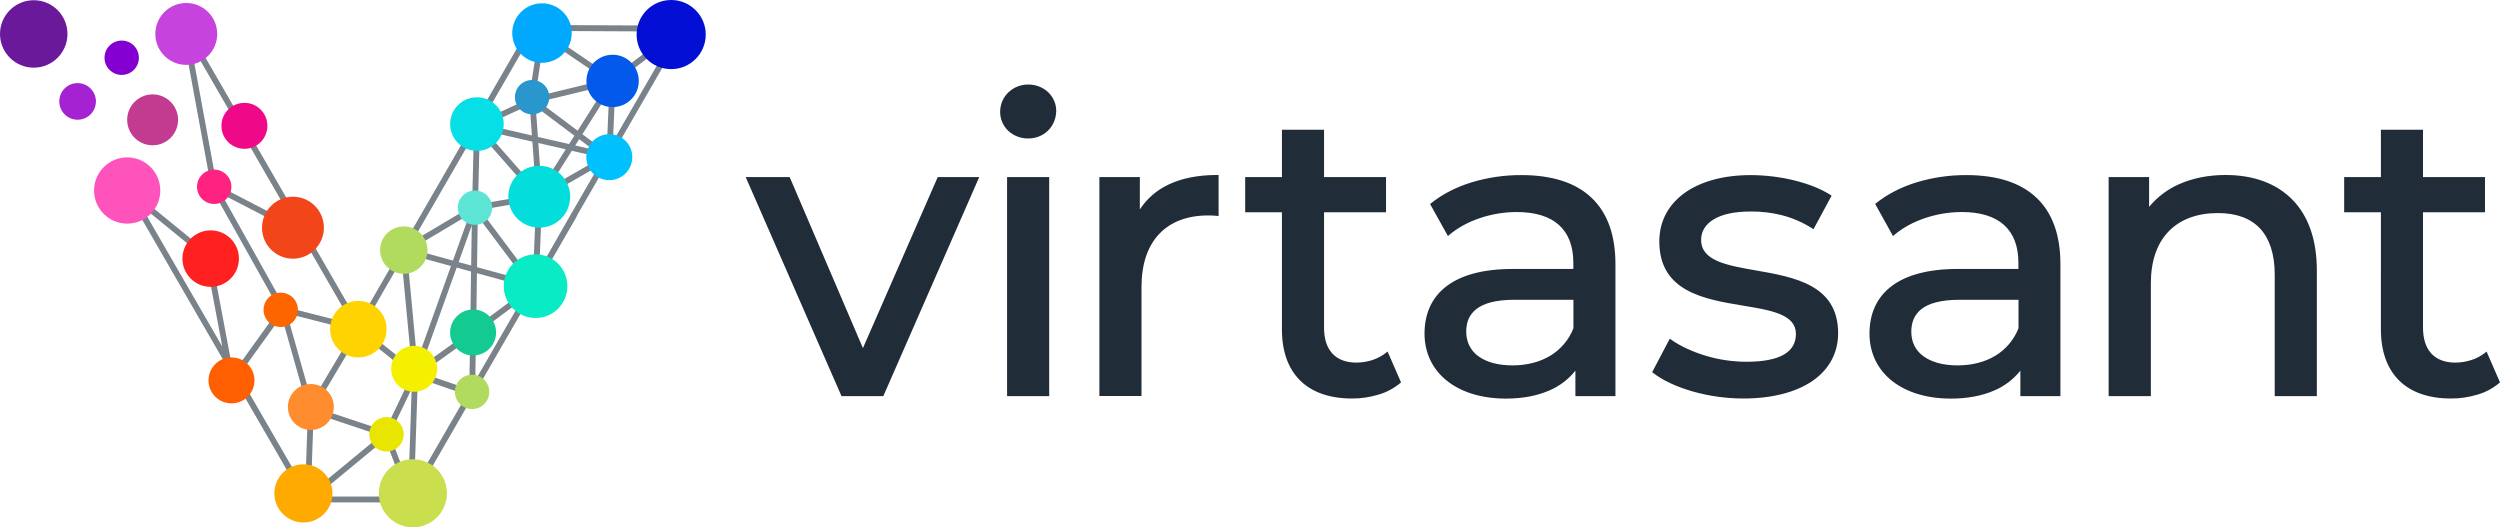 <?xml version="1.0" encoding="utf-8"?>
<!-- Generator: Adobe Illustrator 26.5.0, SVG Export Plug-In . SVG Version: 6.00 Build 0)  -->
<svg version="1.1" id="Layer_1" xmlns="http://www.w3.org/2000/svg" xmlns:xlink="http://www.w3.org/1999/xlink" x="0px" y="0px"
	 viewBox="20.3 4 2415.9 509.6" style="enable-background:new 0 0 2455 512;" xml:space="preserve">
<style type="text/css">
	.st0{fill:#7A828A;}
	.st1{fill-rule:evenodd;clip-rule:evenodd;fill:#6B199B;}
	.st2{fill-rule:evenodd;clip-rule:evenodd;fill:#C643DE;}
	.st3{fill-rule:evenodd;clip-rule:evenodd;fill:#A422D1;}
	.st4{fill-rule:evenodd;clip-rule:evenodd;fill:#C33B90;}
	.st5{fill-rule:evenodd;clip-rule:evenodd;fill:#FE53BB;}
	.st6{fill-rule:evenodd;clip-rule:evenodd;fill:#FFAA01;}
	.st7{fill-rule:evenodd;clip-rule:evenodd;fill:#030FD4;}
	.st8{fill-rule:evenodd;clip-rule:evenodd;fill:#CADE4E;}
	.st9{fill-rule:evenodd;clip-rule:evenodd;fill:#FF2020;}
	.st10{fill-rule:evenodd;clip-rule:evenodd;fill:#FF8C2E;}
	.st11{fill-rule:evenodd;clip-rule:evenodd;fill:#F2451A;}
	.st12{fill-rule:evenodd;clip-rule:evenodd;fill:#FFD300;}
	.st13{fill-rule:evenodd;clip-rule:evenodd;fill:#13CA91;}
	.st14{fill-rule:evenodd;clip-rule:evenodd;fill:#00A9FE;}
	.st15{fill-rule:evenodd;clip-rule:evenodd;fill:#B1DB5F;}
	.st16{fill-rule:evenodd;clip-rule:evenodd;fill:#E8E500;}
	.st17{fill-rule:evenodd;clip-rule:evenodd;fill:#FF5F01;}
	.st18{fill-rule:evenodd;clip-rule:evenodd;fill:#00C0FE;}
	.st19{fill-rule:evenodd;clip-rule:evenodd;fill:#03DDDC;}
	.st20{fill-rule:evenodd;clip-rule:evenodd;fill:#08EBC5;}
	.st21{fill-rule:evenodd;clip-rule:evenodd;fill:#07DFE6;}
	.st22{fill-rule:evenodd;clip-rule:evenodd;fill:#0359EA;}
	.st23{fill-rule:evenodd;clip-rule:evenodd;fill:#2997CE;}
	.st24{fill-rule:evenodd;clip-rule:evenodd;fill:#5CE5D5;}
	.st25{fill-rule:evenodd;clip-rule:evenodd;fill:#F5F000;}
	.st26{fill-rule:evenodd;clip-rule:evenodd;fill:#FF2281;}
	.st27{fill-rule:evenodd;clip-rule:evenodd;fill:#8400D1;}
	.st28{fill-rule:evenodd;clip-rule:evenodd;fill:#FC6500;}
	.st29{fill-rule:evenodd;clip-rule:evenodd;fill:#EF0888;}
	.st30{fill:#202D38;}
</style>
<g>
	<path class="st0" d="M479.4,383.3l97.4-168.6l1.7-3.5L683.9,28.8l-151-0.7L366.8,315.9L201.4,29.5l-5.3,1.9l28.3,153.6l0.3,0.9
		l65.4,116.8L248,361.2l-4.3-7.4l-19.2-102.1l-1-1.7L145,185.9l-4.2,3.7l16.3,25.7l158.5,274.2h102.4l60.8-105.2L479.4,383.3z
		 M360.9,317.2l-65.6-16.7l-61-109.1l77.1,39.9L360.9,317.2z M396.9,423.9l21.2-44.2l-3,91.8L396.9,423.9z M366.8,327.3l0.8-1.4
		l50.6,40.4l-25.9,54l-67.4-22.5L366.8,327.3L366.8,327.3z M456.1,261.1l-32.7,91.3l-9.7-103L456.1,261.1z M417.7,244.7l56.3-33.5
		L458,255.8L417.7,244.7z M323.4,403.2l64.7,21.6l-67.4,55.6L323.4,403.2z M474.7,323.9l-47.2,33.9l34.1-95.2l13.9,3.8L474.7,323.9z
		 M474.6,331l-0.8,49.3l-45.8-15.8L474.6,331z M463.5,257.3l12.7-35.4l-0.6,38.7L463.5,257.3z M482,213.1l46.5,62l-47.2-12.9
		L482,213.1z M535.9,192.2l-53.7,9.2l1.7-68.4L535.9,192.2z M489.2,130.4l45.6,10.5l3.2,45L489.2,130.4z M540.5,142.2l26.5,6.1
		l-23.4,37L540.5,142.2z M540.1,136.3l-2.1-29.2l37.4,28l-5.2,8.1L540.1,136.3z M578.5,130.3l-37.2-27.9l64.9-15.7L578.5,130.3z
		 M609,92.7l-2.5,58.5l-23.4-17.5L609,92.7z M580,138.5l13.5,10.1l-17.3-4L580,138.5z M615.1,83.7l54.4-41.3l-56.9,98.4L615.1,83.7z
		 M612.2,78.7l-65-44.1l0.1-0.7l123.3,0.6L612.2,78.7z M546.2,40.8L605.4,81l-67.9,16.5L546.2,40.8z M534.3,134.9L490,124.7
		l42.2-19.4L534.3,134.9z M476.5,203.1l-57.9,34.4l59.6-103.2L476.5,203.1z M418.3,359.1l-47.9-38.2l38-65.9L418.3,359.1z
		 M362.4,323.4l-40.8,68.8l-24.1-85.3L362.4,323.4z M392.6,428.4l21.1,55.4h-88.2L392.6,428.4z M424.1,369.3l47.3,16.3l-50.8,87.9
		L424.1,369.3z M481.2,268l50.3,13.8l0,0l-51,37.9L481.2,268z M484.3,206.8l54.1-9.3l-3.2,77.1L484.3,206.8z M572.9,149.7l28.5,6.6
		L550,185.9L572.9,149.7z M531.7,98.2l0.1,1.1l-45.4,20.8l49.8-86.3l5.4,0l-9.9,63.7L531.7,98.2z M204.7,46.6l101.4,175.6
		l-76.4-39.6L204.7,46.6z M292.4,309.4l25.5,90.3l-2.7,77.7l-64-110.8L292.4,309.4z M161.9,212.3l-6.9-10.9l64.1,52.3l16,85.2
		L162,212.4L161.9,212.3z M480.3,326.8l44-32.6l-44.7,77.4L480.3,326.8z M541.4,264.7l2.8-68.9l54.9-31.6l-30.3,52.4l-0.9,1.6
		L541.4,264.7z"/>
	<path class="st1" d="M52.9,4.2c-18,0-32.6,14.6-32.6,32.6s14.6,32.6,32.6,32.6s32.6-14.6,32.6-32.6S70.9,4.2,52.9,4.2L52.9,4.2z"/>
	<path class="st2" d="M200.3,6.9c-16.5,0-29.9,13.4-29.9,29.9c0,16.5,13.4,29.9,29.9,29.9s29.9-13.4,29.9-29.9c0,0,0,0,0,0
		C230.2,20.3,216.8,6.9,200.3,6.9C200.3,6.9,200.3,6.9,200.3,6.9z"/>
	<path class="st3" d="M95.3,84.3c-9.8,0-17.7,7.9-17.7,17.7s7.9,17.7,17.7,17.7S113,111.8,113,102l0,0
		C113,92.3,105.1,84.3,95.3,84.3z"/>
	<path class="st4" d="M167.8,95.2c-13.6,0-24.6,11-24.6,24.6s11,24.6,24.6,24.6s24.6-11,24.6-24.6S181.3,95.2,167.8,95.2L167.8,95.2
		z"/>
	<path class="st5" d="M143.2,156.1c-17.7,0-32,14.3-32,32s14.3,32,32,32c17.7,0,32-14.3,32-32l0,0
		C175.2,170.4,160.9,156.1,143.2,156.1z"/>
	<path class="st6" d="M313.5,452.7c15.5,0,28.1,12.6,28.1,28.1c0,15.5-12.6,28.1-28.1,28.1c-15.5,0-28.1-12.6-28.1-28.1
		C285.4,465.3,297.9,452.7,313.5,452.7C313.4,452.7,313.4,452.7,313.5,452.7z"/>
	<path class="st7" d="M668.9,4c-18.4,0-33.4,14.9-33.4,33.4s14.9,33.4,33.4,33.4c18.4,0,33.4-14.9,33.4-33.4v0
		C702.3,19,687.3,4,668.9,4z"/>
	<path class="st8" d="M419.3,513.6c18.1,0,32.9-14.7,32.9-32.9c0-18.1-14.7-32.9-32.9-32.9c-18.1,0-32.9,14.7-32.9,32.9
		C386.4,498.9,401.1,513.6,419.3,513.6C419.3,513.6,419.3,513.6,419.3,513.6z"/>
	<path class="st9" d="M223.9,226.6c-15.1,0-27.3,12.2-27.3,27.3c0,15.1,12.2,27.3,27.3,27.3c15.1,0,27.3-12.2,27.3-27.3
		c0,0,0,0,0-0.1C251.2,238.8,238.9,226.6,223.9,226.6z"/>
	<path class="st10" d="M320.7,375.1c-12.3,0-22.2,9.9-22.2,22.2c0,12.3,9.9,22.2,22.2,22.2c12.3,0,22.2-9.9,22.2-22.2
		C342.9,385,333,375.1,320.7,375.1z"/>
	<path class="st11" d="M303.4,194.1c16.5,0,29.9,13.4,29.9,29.9S319.9,254,303.4,254s-29.9-13.4-29.9-29.9S286.9,194.1,303.4,194.1
		C303.4,194.1,303.4,194.1,303.4,194.1z"/>
	<path class="st12" d="M366.6,349.4c15.1,0,27.3-12.2,27.3-27.3c0-15.1-12.2-27.3-27.3-27.3c-15.1,0-27.3,12.2-27.3,27.3
		C339.3,337.2,351.5,349.4,366.6,349.4L366.6,349.4z"/>
	<path class="st13" d="M477.5,303.1c-12.6,0-22.8,10.5-22.2,23.3c0.5,11.3,9.8,20.6,21.1,21.1c12.7,0.6,23.3-9.6,23.3-22.2l0,0
		C499.7,313.1,489.8,303.1,477.5,303.1z"/>
	<path class="st14" d="M544.1,7.2c-15.9,0-28.8,12.9-28.8,28.7c0,15.9,12.9,28.8,28.7,28.8c15.9,0,28.8-12.9,28.8-28.7c0,0,0,0,0,0
		C572.9,20.1,560,7.2,544.1,7.2z"/>
	<path class="st15" d="M410.5,222.8c-12.7,0-22.9,10.3-22.9,22.9s10.3,22.9,22.9,22.9c12.7,0,22.9-10.3,22.9-22.9c0,0,0,0,0,0
		C433.4,233,423.1,222.8,410.5,222.8z"/>
	<path class="st16" d="M393.8,407.1c-9.2,0-16.6,7.4-16.6,16.6s7.4,16.6,16.6,16.6s16.6-7.4,16.6-16.6S403,407.1,393.8,407.1
		L393.8,407.1z"/>
	<path class="st17" d="M244,349.4c-12.3,0-22.2,9.9-22.2,22.2s9.9,22.2,22.2,22.2s22.2-9.9,22.2-22.2S256.2,349.4,244,349.4z"/>
	<path class="st18" d="M609.1,133.7c-12.3,0-22.2,9.9-22.2,22.2c0,12.3,9.9,22.2,22.2,22.2s22.2-9.9,22.2-22.2l0,0
		C631.4,143.6,621.4,133.7,609.1,133.7z"/>
	<path class="st19" d="M541.4,164.2c16.5,0,29.9,13.4,29.9,29.9S558,224,541.4,224s-29.9-13.4-29.9-29.9c0,0,0,0,0,0
		C511.5,177.6,524.9,164.2,541.4,164.2z"/>
	<path class="st20" d="M537.9,249.8c17,0,30.7,13.8,30.7,30.8c0,17-13.8,30.7-30.8,30.7c-17,0-30.7-13.8-30.7-30.8
		C507.1,263.6,520.9,249.8,537.9,249.8C537.9,249.8,537.9,249.8,537.9,249.8z"/>
	<path class="st21" d="M481.2,98c-14.3,0-25.9,11.6-25.9,25.9s11.6,25.9,25.9,25.9c14.3,0,25.9-11.6,25.9-25.9S495.5,98,481.2,98
		L481.2,98z"/>
	<path class="st22" d="M612.3,56.9c-14,0-25.3,11.3-25.3,25.3s11.3,25.3,25.3,25.3s25.3-11.3,25.3-25.3v0
		C637.6,68.2,626.3,56.9,612.3,56.9C612.3,56.9,612.3,56.9,612.3,56.9z"/>
	<path class="st15" d="M476.5,366.1c-9.2,0-16.6,7.4-16.6,16.6s7.4,16.6,16.6,16.6s16.6-7.4,16.6-16.6S485.7,366.1,476.5,366.1
		L476.5,366.1z"/>
	<path class="st23" d="M534.5,81.3c-9.2,0-16.6,7.4-16.6,16.6s7.4,16.6,16.6,16.6c9.2,0,16.6-7.4,16.6-16.6S543.7,81.3,534.5,81.3
		L534.5,81.3z"/>
	<path class="st24" d="M479.3,188.1c-9.2,0-16.6,7.4-16.6,16.6s7.4,16.6,16.6,16.6s16.6-7.4,16.6-16.6S488.5,188.1,479.3,188.1
		L479.3,188.1z"/>
	<path class="st25" d="M420.5,338.2c-12.3,0-22.2,9.9-22.2,22.2c0,12.3,9.9,22.2,22.2,22.2s22.2-9.9,22.2-22.2
		C442.8,348.2,432.8,338.2,420.5,338.2z"/>
	<path class="st26" d="M227.3,167.9c-9.2,0-16.6,7.4-16.6,16.6c0,9.2,7.4,16.6,16.6,16.6s16.6-7.4,16.6-16.6
		C244,175.4,236.5,167.9,227.3,167.9L227.3,167.9z"/>
	<path class="st27" d="M137.9,43.2c-9.2,0-16.6,7.4-16.6,16.6s7.4,16.6,16.6,16.6s16.6-7.4,16.6-16.6S147.1,43.2,137.9,43.2
		L137.9,43.2z"/>
	<path class="st28" d="M291.6,286.8c-9.2,0-16.6,7.4-16.6,16.6s7.4,16.6,16.6,16.6s16.6-7.4,16.6-16.6S300.8,286.8,291.6,286.8
		L291.6,286.8z"/>
	<path class="st29" d="M256.5,103.4c-12.3,0-22.2,9.9-22.2,22.2s9.9,22.2,22.2,22.2c12.3,0,22.2-9.9,22.2-22.2
		S268.8,103.4,256.5,103.4z"/>
</g>
<path class="st30" d="M854.2,340.4l72.3-165.3h40.1c-30.9,70.5-61.8,141.1-92.7,211.7h-40.4c-30.9-70.5-61.8-141.1-92.6-211.7h42.5
	L854.2,340.4z M1033.1,130.2c-5.2,5-12.1,7.7-19.3,7.6c-7.1,0.1-14-2.6-19.2-7.4c-5-4.8-7.9-11.5-7.8-18.4c0-7,2.8-13.8,7.9-18.7
	c5.2-4.9,12-7.7,19.2-7.6c7.1-0.1,14,2.5,19.2,7.3c5,4.7,7.9,11.3,7.9,18.1C1040.9,118.3,1038.2,125.1,1033.1,130.2L1033.1,130.2z
	 M1032.7,386.8h-39.2V175.1h40.7v211.7H1032.7z M1121.8,176.5v29.9c6.7-10.3,16.1-18.5,27.2-23.8c13-6.3,28.8-9.5,47.4-9.5h1.5v39.7
	l-1.6-0.2c-2.8-0.3-5.7-0.4-8.5-0.4c-20.1,0-36.4,6.2-47.5,18.1c-10.9,11.6-16.9,28.8-16.9,51v105.4h-40.7V175.1h39.1L1121.8,176.5
	L1121.8,176.5z M1346.6,351.9c4.8-1.6,9.2-3.9,13.1-7l1.5-1.2l13,29.8l-0.8,0.7c-6,5-13,8.8-20.5,11c-8.5,2.6-17.3,4-26.2,3.9
	c-21.5,0-38.4-6-50-17.4c-11.5-11.4-17.6-28-17.6-49.4V209.1h-35.5v-34h35.5v-45.7h40.7v45.7h59.9v34h-59.9v111.6
	c0,10.8,2.8,19.3,8.1,25c5.3,5.7,13.1,8.7,23.2,8.7C1336.4,354.4,1341.6,353.5,1346.6,351.9L1346.6,351.9z M1442.4,180.2
	c15.6-4.7,31.9-7.1,48.2-7c29.3,0,52.2,7.2,67.7,21.9c15.1,14.3,23.1,35.6,23.1,64.2v127.5h-38.7v-24.6c-6.7,8.4-15.4,15-25.3,19.2
	c-11.6,5-25.5,7.8-41.8,7.8c-23.8,0-43.2-6.3-56.9-17.1c-14-11.1-21.8-27-21.8-45.7c0-18.4,6.4-35.1,22.3-46.6
	c13.5-9.8,33.9-15.9,63.1-15.9h58.4v-6c0-15.8-4.6-28.1-13.9-36.5c-9-8.1-22.6-12.5-40.7-12.5c-12.2,0-24.2,2-35.8,5.9
	c-11.3,3.8-21.5,9.4-29.5,16.2l-1.3,1.1l-17.2-30.9l0.9-0.8C1414.3,191.5,1427.6,184.8,1442.4,180.2L1442.4,180.2z M1449,348.3
	c7.7,5.6,18.9,8.8,32.9,8.8c14,0,26.7-3.3,36.8-9.5c10-6.1,17.8-15.4,22.1-26.4v-27.5h-56.9c-18.4,0-30.1,3.5-37.2,9.2
	c-7.1,5.7-9.5,13.2-9.5,21.7C1437.3,334.7,1441.4,342.8,1449,348.3L1449,348.3z M1771.7,372.2c-15.9,10.8-38.7,16.9-66.7,16.9
	c-16.5,0-33-2.3-48.9-6.8c-15.7-4.5-29.2-10.8-38.3-18l-0.9-0.7l17-32.3l1.3,0.9c8.9,6.3,20.6,11.7,33.5,15.6
	c12.6,3.8,25.7,5.7,38.9,5.8c16.7,0,28.7-2.4,36.5-6.9c8-4.6,11.7-11.4,11.7-20c0-18.9-23.7-22.8-50.8-27.3
	c-37.5-6.2-81.2-13.4-81.2-62.1c0-19.4,8.7-35.5,24.4-46.8c15.3-11,37.2-17.3,64.2-17.3c14.3,0.1,28.6,1.8,42.5,5.3
	c13.2,3.3,25.2,8,34.3,13.9l1.1,0.7c-5.8,10.8-11.7,21.6-17.5,32.4l-1.3-0.8c-9-5.8-18.8-10-29.1-12.7c-9.9-2.5-20.1-3.7-30.4-3.6
	c-15.7,0-27.4,2.7-35.3,7.4c-8.4,4.9-12.5,11.9-12.5,19.9c0,20.4,24.8,24.7,52.8,29.6c37.2,6.5,79.6,13.9,79.6,60.7
	C1796.6,345.3,1787.7,361.2,1771.7,372.2L1771.7,372.2z M1872.4,180.2c15.6-4.7,31.9-7.1,48.2-7c29.3,0,52.2,7.2,67.7,21.9
	c15.1,14.3,23.1,35.6,23.1,64.2v127.5h-38.7v-24.6c-6.7,8.4-15.4,15-25.3,19.2c-11.6,5-25.5,7.8-41.8,7.8
	c-23.8,0-43.2-6.3-56.9-17.1c-14-11.1-21.8-27-21.8-45.7c0-18.4,6.4-35.1,22.3-46.6c13.5-9.8,33.9-15.9,63.1-15.9h58.5v-6
	c0-15.8-4.6-28.1-13.9-36.5c-9-8.1-22.6-12.5-40.7-12.5c-12.2,0-24.2,2-35.8,5.9c-11.3,3.8-21.5,9.4-29.5,16.2l-1.3,1.1l-17.2-31
	l0.9-0.8C1844.4,191.5,1857.7,184.7,1872.4,180.2L1872.4,180.2z M1879.1,348.3c7.7,5.6,18.9,8.8,32.9,8.8c14,0,26.7-3.3,36.8-9.5
	c10-6.1,17.8-15.4,22.1-26.4v-27.5H1914c-18.4,0-30.1,3.5-37.2,9.2c-6.9,5.6-9.5,13.2-9.5,21.7
	C1867.3,334.7,1871.5,342.8,1879.1,348.3L1879.1,348.3z M2126.3,181.9c12.9-5.7,28-8.8,44.7-8.8c26.7,0,49.4,8,65.1,24.4
	c14.6,15.2,23.1,37.7,23.1,67.7v121.6h-40.7V269.5c0-19.8-4.9-34.6-14-44.5c-9.3-10.1-23.2-15.1-40.9-15.1
	c-20.1,0-36.5,6.1-47.8,17.9c-10.9,11.4-17,28.2-17,50v109H2058V175.1h39.1v28.8C2105,194.4,2115,186.8,2126.3,181.9L2126.3,181.9z
	 M2408.6,351.9c4.8-1.5,9.2-3.9,13.2-7l1.4-1.2l13,29.8l-0.8,0.7c-6,5-13,8.8-20.5,11c-8.5,2.6-17.3,4-26.2,3.9
	c-21.5,0-38.4-6-50-17.4c-11.5-11.4-17.6-28.1-17.6-49.4V209.1h-35.5v-34h35.5v-45.7h40.7v45.7h59.9v34h-59.9v111.6
	c0,10.8,2.8,19.3,8.1,25c5.3,5.7,13.1,8.7,23.2,8.7C2398.3,354.4,2403.6,353.5,2408.6,351.9L2408.6,351.9z"/>
</svg>
